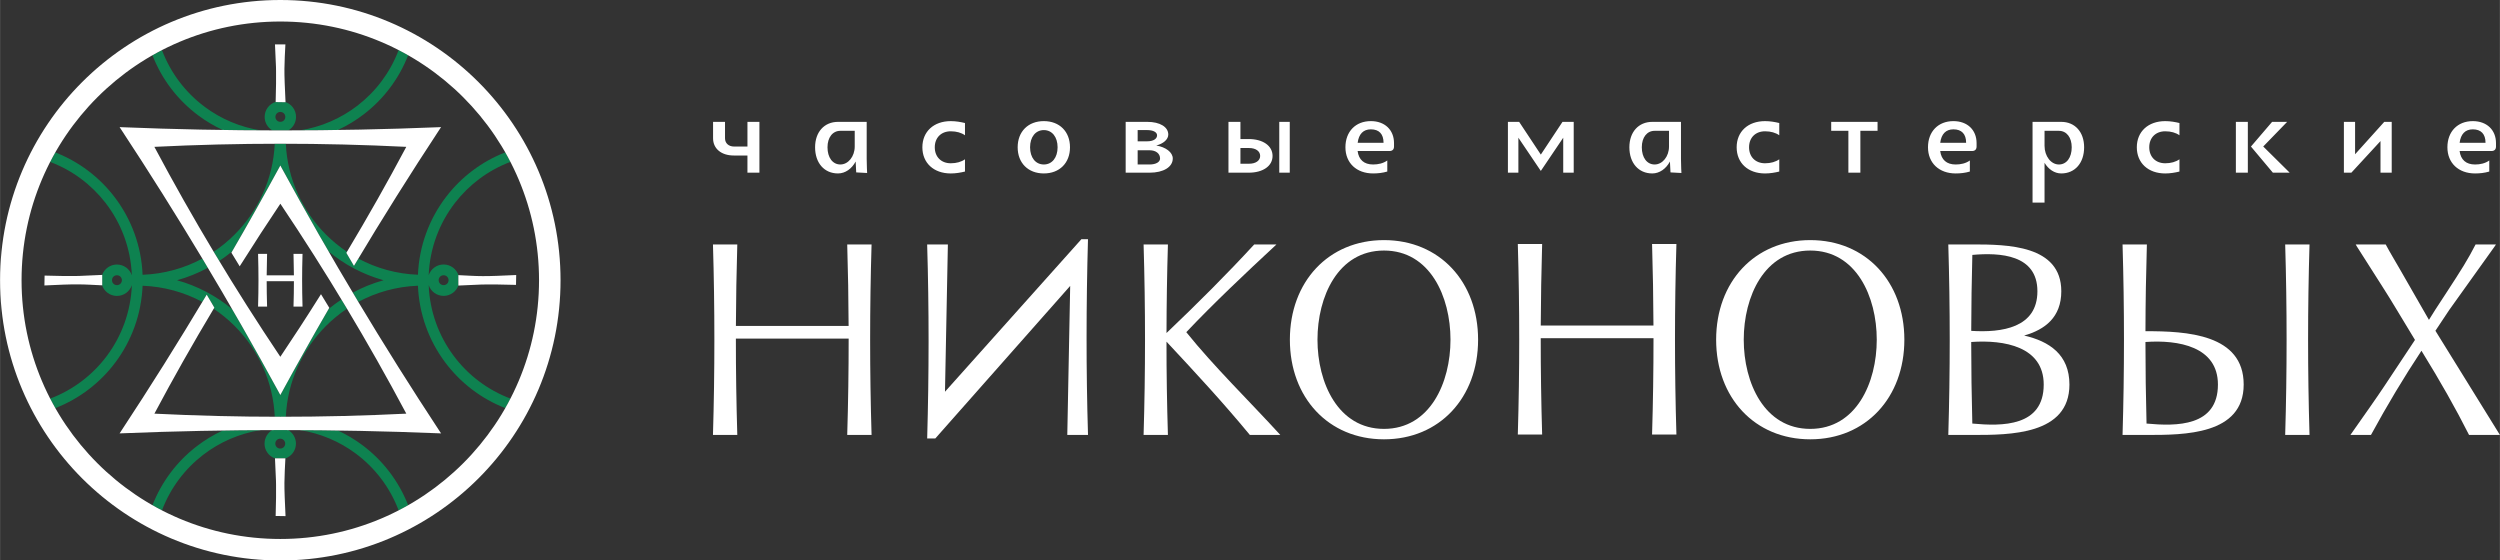 <?xml version="1.0" encoding="UTF-8"?>
<!DOCTYPE svg PUBLIC "-//W3C//DTD SVG 1.1//EN" "http://www.w3.org/Graphics/SVG/1.1/DTD/svg11.dtd">
<!-- Creator: CorelDRAW 2021.5 -->
<svg xmlns="http://www.w3.org/2000/svg" xml:space="preserve" width="11.303mm" height="2.534mm" version="1.1" style="shape-rendering:geometricPrecision; text-rendering:geometricPrecision; image-rendering:optimizeQuality; fill-rule:evenodd; clip-rule:evenodd"
viewBox="0 0 3406.94 763.84"
 xmlns:xlink="http://www.w3.org/1999/xlink"
 xmlns:xodm="http://www.corel.com/coreldraw/odm/2003">
 <rect x="0" y="0" width="3406.94" height="763.84" fill="#333333" stroke="none"/>
 <defs>
  <style type="text/css">
   <![CDATA[
    .fil1 {fill:white}
    .fil2 {fill:#0E8250;fill-rule:nonzero}
    .fil3 {fill:white;fill-rule:nonzero}
    .fil0 {fill:white;fill-rule:nonzero}
   ]]>
  </style>
 </defs>
 <g id="Слой_x0020_1">
  <g id="_2187601820800">
   <g>
    <path class="fil0" d="M2688.34 333.13c46.99,0.03 120.81,0.78 120.81,63.81 0,35.33 -22.06,52.27 -50.64,60.35 34.15,7.84 61.73,25.86 61.73,66.8 0,68.69 -81.41,68.69 -131.93,68.69 -11.03,0 -22.09,0 -33.16,0 2.59,-86.54 2.59,-173.08 0,-259.65 11.91,0 21.25,0 33.19,0l0 0zm-0.45 244.12c40.81,3.83 97.3,4.25 97.3,-53.17 0,-51.81 -53.86,-61.19 -98.81,-57.99 0.03,37.05 0.54,74.12 1.51,111.17zm-1.48 -126.33c41.39,2.62 90.19,-3.95 90.19,-53.99 0,-50.01 -50.91,-52.93 -88.68,-49.52 -0.9,34.51 -1.42,69 -1.51,103.51z"/>
    <path class="fil1" d="M3291.16 463.26c-9.77,-16.25 -18.12,-29.99 -24.84,-41.08 -6.72,-11.18 -13.05,-21.49 -19.11,-30.9l-35.06 -55.07 -1.78 -3.07 40.9 0c5.73,10.82 12.42,21.7 18.99,33.19l39.94 69.6c4.52,-7.51 12.06,-19.29 22.64,-35.24 10.52,-16.04 18.75,-28.91 24.78,-38.73 5.94,-9.77 11.39,-19.41 16.16,-28.82l27.79 0c-1.36,2.29 -3.41,4.94 -5.82,8.32l-57.72 80.72 -19.02 28.61 87.93 142 -42.08 0c-17.72,-35.24 -39.43,-73.58 -64.87,-114.75 -23.78,35.93 -46.72,74.15 -68.82,114.75l-28.03 0c19.8,-28.21 35.3,-50.04 45.85,-65.95l42.17 -63.57z"/>
    <path class="fil1" d="M1454.46 592.78c8.71,0 19.53,0 28.24,0 -2.68,-88.02 -2.53,-178.23 -0.03,-266.76l-9.01 0 -185.89 207.86 0 0.03 3.95 -200.78c-8.74,0 -19.53,0 -28.24,0 2.65,88.02 2.53,175.88 0.03,264.41l11.09 0 183.81 -207.89 0 0 -3.95 203.13z"/>
    <path class="fil0" d="M1154.54 592.78c11.94,0 21.28,0 33.19,0 -2.59,-86.54 -2.59,-173.08 0,-259.65 -11.91,0 -21.25,0 -33.19,0 1.12,37.05 1.75,74.09 1.9,111.1l-153.61 0c0.15,-37.01 0.81,-74.06 1.9,-111.1 -11.91,0 -21.25,0 -33.16,0 2.56,86.57 2.56,173.11 0,259.65 11.94,0 21.25,0 33.16,0 -1.3,-43.77 -1.96,-87.53 -1.93,-131.3l153.7 0c0,43.77 -0.63,87.53 -1.96,131.3z"/>
    <path class="fil0" d="M2251.43 592.18c11.94,0 21.28,0 33.19,0 -2.59,-86.54 -2.59,-173.08 0,-259.62 -11.91,0 -21.25,0 -33.19,0 1.12,37.01 1.75,74.06 1.9,111.1l-153.61 0c0.18,-37.05 0.81,-74.09 1.9,-111.1 -11.91,0 -21.25,0 -33.16,0 2.56,86.54 2.56,173.08 0,259.62 11.91,0 21.25,0 33.16,0 -1.3,-43.77 -1.96,-87.53 -1.93,-131.3l153.7 0c0,43.77 -0.63,87.53 -1.96,131.3z"/>
    <path class="fil0" d="M1591.61 592.78c-11.91,0 -21.25,0 -33.16,0 2.59,-86.54 2.59,-173.08 0,-259.65 11.91,0 21.25,0 33.16,0 -1.21,40.24 -1.84,80.48 -1.93,120.72 42.23,-40.21 82.53,-80.45 119.57,-120.72 10.07,0 20.2,0 30.29,0 -41.48,38.49 -86.57,81.11 -122.89,119.57 38.07,47.32 84.91,92.78 128.14,140.07 0,0.03 -37.2,0 -41.51,0 -36.14,-43.77 -72.76,-83.34 -113.61,-127.14 -0.03,43.8 0.63,83.4 1.93,127.14z"/>
    <path class="fil0" d="M1886.07 341.45c-62.73,0 -90.64,62.94 -90.64,121.5 0,58.6 27.91,121.56 90.64,121.56 62.73,0 90.64,-62.97 90.64,-121.56 0,-58.57 -27.91,-121.5 -90.64,-121.5zm0 257.27c-75.81,0 -128.26,-56.94 -128.26,-135.76 0,-78.79 52.45,-135.73 128.26,-135.73 75.84,0 128.26,56.94 128.26,135.73 0,78.82 -52.42,135.76 -128.26,135.76z"/>
    <path class="fil0" d="M3114.28 592.78c11.91,0 21.22,0 33.16,0 -2.59,-86.54 -2.59,-173.08 0,-259.65 -11.91,0 -21.25,0 -33.16,0 2.56,86.57 2.56,173.11 0,259.65z"/>
    <path class="fil0" d="M2467.01 341.45c-62.73,0 -90.64,62.94 -90.64,121.5 0,58.6 27.91,121.56 90.64,121.56 62.73,0 90.64,-62.97 90.64,-121.56 0,-58.57 -27.91,-121.5 -90.64,-121.5zm0 257.27c-75.84,0 -128.26,-56.94 -128.26,-135.76 0,-78.79 52.42,-135.73 128.26,-135.73 75.81,0 128.26,56.94 128.26,135.73 0,78.82 -52.45,135.76 -128.26,135.76z"/>
    <path class="fil0" d="M2892.62 592.78c11.06,0 22.09,0 33.16,0 50.49,0 131.93,0 131.93,-68.69 0,-68.72 -77.68,-72.85 -133.86,-72.7 0.09,-39.43 0.75,-78.82 1.93,-118.25 -11.91,0 -21.25,0 -33.16,0 2.59,86.57 2.59,173.11 0,259.65zm32.7 -15.52c-0.96,-37.05 -1.48,-74.12 -1.48,-111.17 44.91,-3.2 98.78,6.18 98.78,57.99 0,57.42 -56.49,57 -97.3,53.17z"/>
    <path class="fil0" d="M1034.88 235.35l0 -69.27 -16.31 0 0 33.64 -18.12 0c-7.51,0 -12.45,-4.49 -12.45,-11.21l0 -22.43 -16.28 0 0 22.43c0,14.05 11.24,23.42 28.12,23.42l18.72 0 0 23.42 16.31 0zm2317.14 -40.75c1.48,-11.94 7.69,-18.33 17.96,-18.33 11.27,0 17.33,6.42 17.33,18.33l-35.3 0zm-557.57 -28.51l-24.48 0 0 110.02 16.34 0 0 -54.23c5.27,8.8 13.53,14.5 22.79,14.5 18.72,0 31.17,-14.26 31.17,-35.66 0,-20.77 -12.45,-34.63 -31.17,-34.63l-14.65 0zm-142.54 28.51l-7.75 0c1.48,-11.94 7.66,-18.33 17.96,-18.33 11.27,0 17.33,6.42 17.33,18.33l-27.55 0zm-375.3 -28.51l-24.9 0c-18.72,0 -31.2,13.87 -31.2,34.63 0,21.4 12.48,35.66 31.2,35.66 10.01,0 18.87,-6.45 24.05,-16.25l0.78 14.83 14.89 0.81c0,0 -0.6,-11 -0.6,-19.14l0 -50.55 -14.23 0zm-426.39 28.51c1.48,-11.94 7.69,-18.33 17.96,-18.33 11.27,0 17.3,6.42 17.3,18.33l-35.27 0zm-683.36 -28.51l-24.9 0c-18.72,0 -31.2,13.87 -31.2,34.63 0,21.4 12.48,35.66 31.2,35.66 10.01,0 18.87,-6.45 24.08,-16.25l0.75 14.83 14.89 0.81c0,0 -0.6,-11 -0.6,-19.14l0 -50.55 -14.23 0zm-39.19 34.63c0,-13.44 7.02,-22.43 17.54,-22.43l19.56 0 0 21.43c0,13.41 -8.77,24.45 -19.56,24.45 -10.52,0 -17.54,-9.37 -17.54,-23.45zm187.37 33.07l0 -16.7c-4.91,3.5 -11.57,5.43 -19.38,5.43 -13.08,0 -21.79,-8.71 -21.79,-21.79 0,-13.08 8.71,-21.79 21.79,-21.79 7.81,0 14.47,1.93 19.38,5.43l0 -16.7c-5.85,-1.42 -12.33,-2.59 -19.38,-2.59 -23.21,0 -38.7,14.26 -38.7,35.66 0,21.4 15.49,35.66 38.7,35.66 7.05,0 13.53,-1.18 19.38,-2.59zm71.8 -33.07c0,21.4 14.26,35.66 35.66,35.66 21.4,0 35.66,-14.26 35.66,-35.66 0,-21.4 -14.26,-35.66 -35.66,-35.66 -21.4,0 -35.66,14.26 -35.66,35.66zm16.91 0c0,-14.05 7.51,-23.42 18.75,-23.42 11.24,0 18.75,9.37 18.75,23.42 0,14.08 -7.51,23.45 -18.75,23.45 -11.24,0 -18.75,-9.37 -18.75,-23.45zm130.28 34.63l32.61 0c18.96,0 31.59,-7.75 31.59,-19.35 0,-8.44 -9.56,-15.55 -22.49,-17.69 9.65,-2.5 16.37,-8.26 16.37,-14.92 0,-10.37 -11.39,-17.3 -28.51,-17.3l-29.57 0 0 69.27zm16.34 -30.56l16.28 0c8.56,0 14.26,4.49 14.26,11.21 0,4.88 -5.7,8.17 -14.26,8.17l-16.28 0 0 -19.38zm0 -27.49l13.23 0c7.93,0 13.23,2.83 13.23,7.14 0,4.88 -5.31,8.14 -13.23,8.14l-13.23 0 0 -15.28zm123.76 58.05l27.49 0c19.56,0 32.61,-9.1 32.61,-22.82 0,-13.81 -13.05,-23.03 -32.61,-23.03l-11.18 0 0 -23.42 -16.31 0 0 69.27zm16.31 -12.21l0 -21.4 11.79 0c9.07,0 15.1,4.31 15.1,10.79 0,6.36 -6.03,10.61 -15.1,10.61l-11.79 0zm52.93 12.21l14.29 0 0 -69.27 -14.29 0 0 69.27zm106.76 -29.54l43.53 0c3.86,0 6.09,-2.14 6.09,-6.09l0 -4.7c0,-18 -12.63,-29.96 -31.56,-29.96 -20.8,0 -34.66,14.26 -34.66,35.66 0,21.4 15.1,35.66 37.71,35.66 6.69,0 12.93,-0.72 19.35,-2.59l0 -15.07c-5.61,4.01 -12.42,5.46 -19.35,5.46 -12.27,0 -19.56,-6.39 -21.1,-18.36zm204.85 29.54l14.26 0 0 -47.66 30.38 45 0.39 0 30.35 -45 0 47.66 14.29 0 0 -69.27 -15.28 0 -29.54 44.61 -29.54 -44.61 -15.31 0 0 69.27zm182.48 -34.63c0,-13.44 6.99,-22.43 17.48,-22.43l19.59 0 0 21.43c0,13.41 -8.77,24.45 -19.59,24.45 -10.49,0 -17.48,-9.37 -17.48,-23.45zm187.34 33.07l0 -16.7c-4.94,3.5 -11.57,5.43 -19.38,5.43 -13.11,0 -21.79,-8.71 -21.79,-21.79 0,-13.08 8.68,-21.79 21.79,-21.79 7.81,0 14.44,1.93 19.38,5.43l0 -16.7c-5.85,-1.42 -12.33,-2.59 -19.38,-2.59 -23.21,0 -38.7,14.26 -38.7,35.66 0,21.4 15.49,35.66 38.7,35.66 7.05,0 13.53,-1.18 19.38,-2.59zm70.77 -67.7l0 12.21 23.42 0 0 57.06 16.34 0 0 -57.06 23.42 0 0 -12.21 -63.18 0zm148.54 39.73l43.47 0c3.86,0 6.12,-2.14 6.12,-6.09l0 -4.7c0,-18 -12.6,-29.96 -31.56,-29.96 -20.8,0 -34.66,14.26 -34.66,35.66 0,21.4 15.1,35.66 37.71,35.66 6.69,0 12.93,-0.72 19.35,-2.59l0 -15.07c-5.61,4.01 -12.42,5.46 -19.35,5.46 -12.27,0 -19.53,-6.39 -21.07,-18.36zm142.21 -27.52l19.53 0c10.52,0 17.51,8.98 17.51,22.43 0,14.08 -6.99,23.45 -17.51,23.45 -10.79,0 -19.53,-11.42 -19.53,-25.47l0 -20.41zm183.87 55.49l0 -16.7c-4.94,3.5 -11.54,5.43 -19.38,5.43 -13.08,0 -21.79,-8.71 -21.79,-21.79 0,-13.08 8.71,-21.79 21.79,-21.79 7.84,0 14.44,1.93 19.38,5.43l0 -16.7c-5.85,-1.42 -12.33,-2.59 -19.38,-2.59 -23.21,0 -38.73,14.26 -38.73,35.66 0,21.4 15.52,35.66 38.73,35.66 7.05,0 13.53,-1.18 19.38,-2.59zm150.26 1.57l-36.08 -35.69 32.58 -33.58 -20.5 0 -28.82 33.64 29.9 35.63 22.91 0zm-73.37 0l16.31 0 0 -69.27 -16.31 0 0 69.27zm147.22 0l10.16 0 39.73 -43.1 0 43.1 15.28 0 0 -69.27 -10.16 0 -39.76 44.16 0 -44.16 -15.25 0 0 69.27zm157.67 -29.54l43.5 0c3.86,0 6.12,-2.14 6.12,-6.09l0 -4.7c0,-18 -12.63,-29.96 -31.59,-29.96 -20.77,0 -34.63,14.26 -34.63,35.66 0,21.4 15.07,35.66 37.71,35.66 6.66,0 12.93,-0.72 19.35,-2.59l0 -15.07c-5.67,4.01 -12.42,5.46 -19.35,5.46 -12.24,0 -19.56,-6.39 -21.1,-18.36z"/>
   </g>
   <path class="fil2" d="M316.31 342.57c-5.64,4.67 -11.51,9.04 -17.63,13.11l-6.27 -10.43 -1.3 -2.14c10.28,-6.87 19.83,-14.71 28.54,-23.42 32.01,-32.01 52.48,-75.54 54.71,-123.79l7.6 -0.03 7.48 0.03c2.26,48.26 22.73,91.78 54.74,123.79 8.71,8.71 18.3,16.58 28.58,23.45l-0.33 0.57 -0.51 0.87 10.4 17.75 1.51 -2.5 4.43 -7.42c24.36,13.08 51.97,20.92 81.26,22.03 1.6,-39.67 15.64,-76.71 38.79,-106.73 20.44,-26.5 47.96,-47.5 80.24,-60.07 2.41,4.28 4.76,8.59 7.02,12.96 -30.5,11.51 -56.49,31.17 -75.69,56.03 -21.34,27.67 -34.27,61.85 -35.72,98.48 2.83,-8.53 10.85,-14.65 20.32,-14.65 9.4,0 17.42,6.06 20.29,14.5l-0.15 0 0 14.2c-2.98,8.2 -10.88,14.08 -20.14,14.08 -9.46,0 -17.51,-6.15 -20.32,-14.68 1.36,35.63 13.62,69 33.97,96.3 19.32,25.95 45.94,46.48 77.44,58.33 -2.26,4.4 -4.61,8.71 -7.02,12.99 -33.37,-12.96 -61.55,-34.97 -82.14,-62.61 -22.06,-29.6 -35.36,-65.71 -36.89,-104.17 -29.3,1.09 -56.91,8.95 -81.29,22.03l-0.69 -1.18 -6.84 -11.42c13.17,-7.11 27.25,-12.84 41.99,-16.91 -27.88,-7.75 -53.32,-21.28 -74.99,-39.25 -21.88,-37.83 -43.28,-75.96 -64.2,-114.36l-1.51 -2.8 -1.51 2.8c-10.46,19.14 -21.1,38.43 -31.98,57.81 -10.64,18.93 -21.37,37.74 -32.16,56.43zm-33.13 22.4c-13.17,7.14 -27.25,12.87 -42.02,16.97 27.94,7.75 53.44,21.34 75.11,39.37 21.88,37.8 43.28,75.9 64.17,114.27l1.51 2.77 1.51 -2.77c10.43,-19.17 21.1,-38.43 31.98,-57.81 10.67,-19.02 21.43,-37.89 32.28,-56.64 5.58,-4.61 11.39,-8.95 17.45,-12.96l6.33 10.49 1.24 2.08c-10.28,6.87 -19.86,14.74 -28.58,23.45 -32.01,32.01 -52.51,75.54 -54.74,123.83l-7.48 0 -7.57 0c-2.23,-48.29 -22.73,-91.81 -54.74,-123.83 -8.71,-8.71 -18.27,-16.55 -28.54,-23.42l0.36 -0.57 0.51 -0.9 -10.37 -17.72 -1.51 2.5 -4.43 7.42c-24.42,-13.11 -52.09,-20.98 -81.44,-22.09 -1.54,38.49 -14.83,74.6 -36.86,104.2 -20.59,27.64 -48.77,49.61 -82.08,62.58 -2.41,-4.25 -4.76,-8.59 -7.02,-12.96 31.47,-11.88 58.05,-32.4 77.38,-58.33 20.32,-27.31 32.58,-60.68 33.97,-96.3 -2.83,8.53 -10.88,14.68 -20.35,14.68 -9.34,0 -17.3,-6 -20.23,-14.38l0.18 0 0 -14.17 -0.12 0c2.95,-8.32 10.88,-14.23 20.17,-14.23 9.46,0 17.51,6.12 20.32,14.65 -1.42,-36.62 -14.38,-70.8 -35.72,-98.48 -19.17,-24.87 -45.12,-44.52 -75.6,-56 2.26,-4.37 4.61,-8.68 7.02,-12.96 32.25,12.57 59.74,33.58 80.15,60.04 23.15,30.02 37.23,67.07 38.79,106.73 29.36,-1.12 57.03,-8.95 81.41,-22.06l0.75 1.21 6.78 11.36zm77.25 239.6c0,-7.84 4.22,-14.71 10.52,-18.45l11 0 10.76 0c6.3,3.74 10.52,10.61 10.52,18.45 0,9.34 -6.03,17.3 -14.38,20.2l0 -0.15 -14.2 0 0 0.12c-8.29,-2.95 -14.23,-10.85 -14.23,-20.17zm-5.27 -18.39c-29.03,4.55 -55.94,16.37 -78.52,33.79 -24.87,19.17 -44.52,45.12 -56,75.6 -4.37,-2.26 -8.68,-4.61 -12.96,-7.02 12.54,-32.25 33.58,-59.74 60.04,-80.15 11.03,-8.53 23.03,-15.79 35.78,-21.7 17.21,-0.24 34.45,-0.42 51.66,-0.51zm-51.6 -409c-11.79,-5.46 -22.94,-12.09 -33.31,-19.8 -27.64,-20.56 -49.61,-48.74 -62.58,-82.08 4.28,-2.41 8.59,-4.76 12.96,-7.02 11.88,31.47 32.4,58.08 58.33,77.38 22.15,16.49 48.29,27.67 76.35,32.04 -17.27,-0.09 -34.51,-0.27 -51.75,-0.51zm67.58 0.57c-6.33,-3.74 -10.55,-10.61 -10.55,-18.45 0,-9.59 6.3,-17.72 14.98,-20.44l0 0.24 13.47 0.21 -0.03 -0.24c8.38,2.92 14.35,10.85 14.35,20.23 0,7.87 -4.22,14.71 -10.55,18.45l-10.85 0 -10.82 0zm37.35 -0.06c29.12,-4.52 56.06,-16.37 78.7,-33.79 24.87,-19.2 44.52,-45.15 56,-75.63 4.37,2.26 8.68,4.61 12.96,7.02 -12.54,32.25 -33.58,59.74 -60.04,80.15 -11.06,8.53 -23.09,15.82 -35.84,21.73 -17.24,0.24 -34.51,0.42 -51.78,0.51zm51.84 409c11.76,5.46 22.88,12.09 33.22,19.77 27.64,20.59 49.61,48.77 62.61,82.08 -4.28,2.44 -8.59,4.76 -12.99,7.02 -11.85,-31.47 -32.37,-58.05 -58.3,-77.38 -22.12,-16.46 -48.2,-27.64 -76.23,-32.01 17.24,0.09 34.45,0.27 51.69,0.51zm-83.28 13.08c-1.21,1.21 -1.96,2.89 -1.96,4.79 0,1.87 0.75,3.59 1.96,4.79 1.21,1.21 2.89,1.96 4.79,1.96 1.9,0 3.59,-0.75 4.79,-1.96 1.21,-1.21 1.96,-2.92 1.96,-4.79 0,-1.9 -0.75,-3.59 -1.96,-4.79 -1.21,-1.21 -2.89,-1.96 -4.79,-1.96 -1.9,0 -3.59,0.75 -4.79,1.96zm9.74 -435.68c1.21,-1.21 1.93,-2.92 1.93,-4.79 0,-1.9 -0.72,-3.59 -1.93,-4.79 -1.21,-1.21 -2.92,-1.96 -4.79,-1.96 -1.9,0 -3.59,0.75 -4.79,1.96 -1.21,1.21 -1.96,2.89 -1.96,4.79 0,1.87 0.75,3.59 1.96,4.79 1.21,1.21 2.89,1.93 4.79,1.93 1.87,0 3.59,-0.72 4.79,-1.93zm222.48 212.96c-1.21,-1.21 -2.89,-1.93 -4.79,-1.93 -1.87,0 -3.59,0.72 -4.79,1.93 -1.21,1.21 -1.96,2.92 -1.96,4.79 0,1.9 0.75,3.59 1.96,4.79 1.21,1.21 2.92,1.96 4.79,1.96 1.9,0 3.59,-0.75 4.82,-1.96 1.18,-1.21 1.93,-2.89 1.93,-4.79 0,-1.87 -0.75,-3.59 -1.96,-4.79zm-445.2 0c-1.21,-1.21 -2.89,-1.93 -4.79,-1.93 -1.87,0 -3.59,0.72 -4.79,1.93 -1.21,1.21 -1.93,2.92 -1.93,4.79 0,1.9 0.72,3.59 1.93,4.79 1.21,1.21 2.92,1.96 4.79,1.96 1.9,0 3.59,-0.75 4.79,-1.96 1.21,-1.21 1.96,-2.89 1.96,-4.79 0,-1.87 -0.75,-3.59 -1.96,-4.79z"/>
   <path class="fil3" d="M381.93 0c105.44,0 200.93,42.77 270.05,111.86 69.12,69.12 111.86,164.61 111.86,270.08 0,105.44 -42.74,200.93 -111.86,270.05 -69.12,69.09 -164.61,111.86 -270.05,111.86 -105.47,0 -200.96,-42.77 -270.08,-111.86 -69.12,-69.12 -111.86,-164.61 -111.86,-270.05 0,-105.47 42.74,-200.96 111.86,-270.08 69.12,-69.09 164.61,-111.86 270.08,-111.86zm-33.46 286.14c10.88,-19.38 21.52,-38.67 31.98,-57.81l1.51 -2.8 1.51 2.8c33.43,61.37 68.12,122.05 104.05,181.94 35.96,59.95 73.19,119.15 111.65,177.57l1.87 2.8 -3.38 -0.12c-71.8,-2.92 -143.69,-4.4 -215.7,-4.4 -72.01,0 -143.93,1.48 -215.73,4.4l-3.35 0.12 1.84 -2.8c19.86,-30.17 39.46,-60.62 58.72,-91.3 19.23,-30.65 38.13,-61.49 56.67,-92.48l1.51 -2.5 10.4 17.72 -0.54 0.9c-14.38,23.99 -28.42,48.14 -42.17,72.43 -13.2,23.39 -26.22,47.11 -39,71.14 57.15,2.83 114.39,4.25 171.66,4.25 57.27,0 114.51,-1.42 171.66,-4.25 -26.16,-49.16 -53.53,-97.54 -82.11,-145.11 -28.61,-47.72 -58.48,-94.71 -89.55,-141.01 -8.98,13.38 -17.84,26.8 -26.62,40.3 -9.19,14.14 -18.3,28.36 -27.31,42.68l-1.48 2.35 -11.33 -18.57 0.51 -0.9c11,-18.96 21.91,-38.1 32.73,-57.36zm31.98 249.43c-33.43,-61.4 -68.12,-122.08 -104.05,-181.97 -35.99,-59.95 -73.22,-119.15 -111.68,-177.57l-1.84 -2.8 3.35 0.15c71.8,2.92 143.72,4.37 215.73,4.37 72.01,0 143.9,-1.45 215.7,-4.37l3.38 -0.15 -1.87 2.8c-19.86,30.17 -39.46,60.62 -58.72,91.33 -19.23,30.62 -38.13,61.46 -56.64,92.48l-1.51 2.5 -10.4 -17.75 0.51 -0.87c14.38,-23.99 28.42,-48.11 42.14,-72.37 13.23,-23.42 26.25,-47.14 39.06,-71.23 -57.15,-2.83 -114.39,-4.25 -171.66,-4.25 -57.27,0 -114.51,1.42 -171.66,4.25 26.16,49.16 53.53,97.54 82.11,145.14 28.61,47.69 58.48,94.68 89.55,140.98 8.92,-13.29 17.75,-26.65 26.5,-40.06 9.25,-14.23 18.39,-28.51 27.43,-42.92l1.48 -2.35 11.33 18.6 -0.51 0.87c-11,18.96 -21.91,38.1 -32.73,57.39 -10.88,19.38 -21.55,38.64 -31.98,57.81l-1.51 2.77 -1.51 -2.77zm29.99 -117.68l-10.55 0 0.06 -1.78c0.33,-10.97 0.51,-21.91 0.51,-32.86l-37.11 0c0,10.94 0.18,21.88 0.51,32.86l0.06 1.78 -12.3 0 0.03 -1.78c0.33,-11.24 0.51,-22.67 0.51,-34.21 0,-11.51 -0.18,-22.94 -0.51,-34.18l-0.03 -1.78 12.3 0 -0.06 1.78c-0.27,9.19 -0.45,18.39 -0.51,27.52l37.11 0c-0.06,-9.13 -0.24,-18.33 -0.51,-27.52l-0.06 -1.78 12.33 0 -0.06 1.78c-0.36,11.39 -0.51,22.82 -0.51,34.18 0,11.54 0.18,22.97 0.51,34.21l0.03 1.78 -1.75 0zm-22.91 -323.91c0,4.55 0,10.91 0.36,19.11l1.15 26.22 -13.47 -0.21 0.54 -25.05 0 -17.51 -0.09 -5.31c-0.03,-1.66 -0.12,-3.07 -0.18,-4.16 -0.48,-8.83 -0.81,-17.72 -1.18,-26.56l14.2 0c-0.51,11.06 -1.27,22.37 -1.33,33.46zm-281.62 293.59c-4.52,0 -10.97,-0.03 -19.26,0.33l-26.22 1.15 0.24 -13.47 25.05 0.57 17.51 0 5.27 -0.12c1.6,-0.03 2.98,-0.09 4.04,-0.18 8.89,-0.45 17.81,-0.78 26.68,-1.18l0 14.2c-11,-0.48 -22.25,-1.3 -33.31,-1.3zm552 -11.27c4.52,0 10.97,0 19.23,-0.36l26.25 -1.12 -0.24 13.44 -25.02 -0.54 -17.54 0 -5.27 0.09c-1.6,0.03 -2.98,0.12 -4.04,0.18 -8.86,0.48 -17.81,0.78 -26.68,1.18l0 -14.2c11,0.48 22.28,1.33 33.31,1.33zm-270.38 281.77c0,4.55 0,10.91 0.36,19.11l1.15 26.22 -13.47 -0.21 0.54 -25.05 0 -17.54 -0.09 -5.27c-0.03,-1.66 -0.12,-3.07 -0.18,-4.16 -0.48,-8.83 -0.81,-17.72 -1.18,-26.56l14.2 0c-0.51,11.06 -1.27,22.37 -1.33,33.46zm243.73 -525.47c-63.81,-63.81 -151.98,-103.27 -249.34,-103.27 -97.39,0 -185.56,39.46 -249.34,103.27 -63.81,63.81 -103.3,151.95 -103.3,249.34 0,97.36 39.49,185.53 103.3,249.31 63.78,63.81 151.95,103.3 249.34,103.3 97.36,0 185.53,-39.49 249.34,-103.3 63.78,-63.78 103.27,-151.95 103.27,-249.31 0,-97.39 -39.49,-185.53 -103.27,-249.34z"/>
  </g>
 </g>
</svg>

